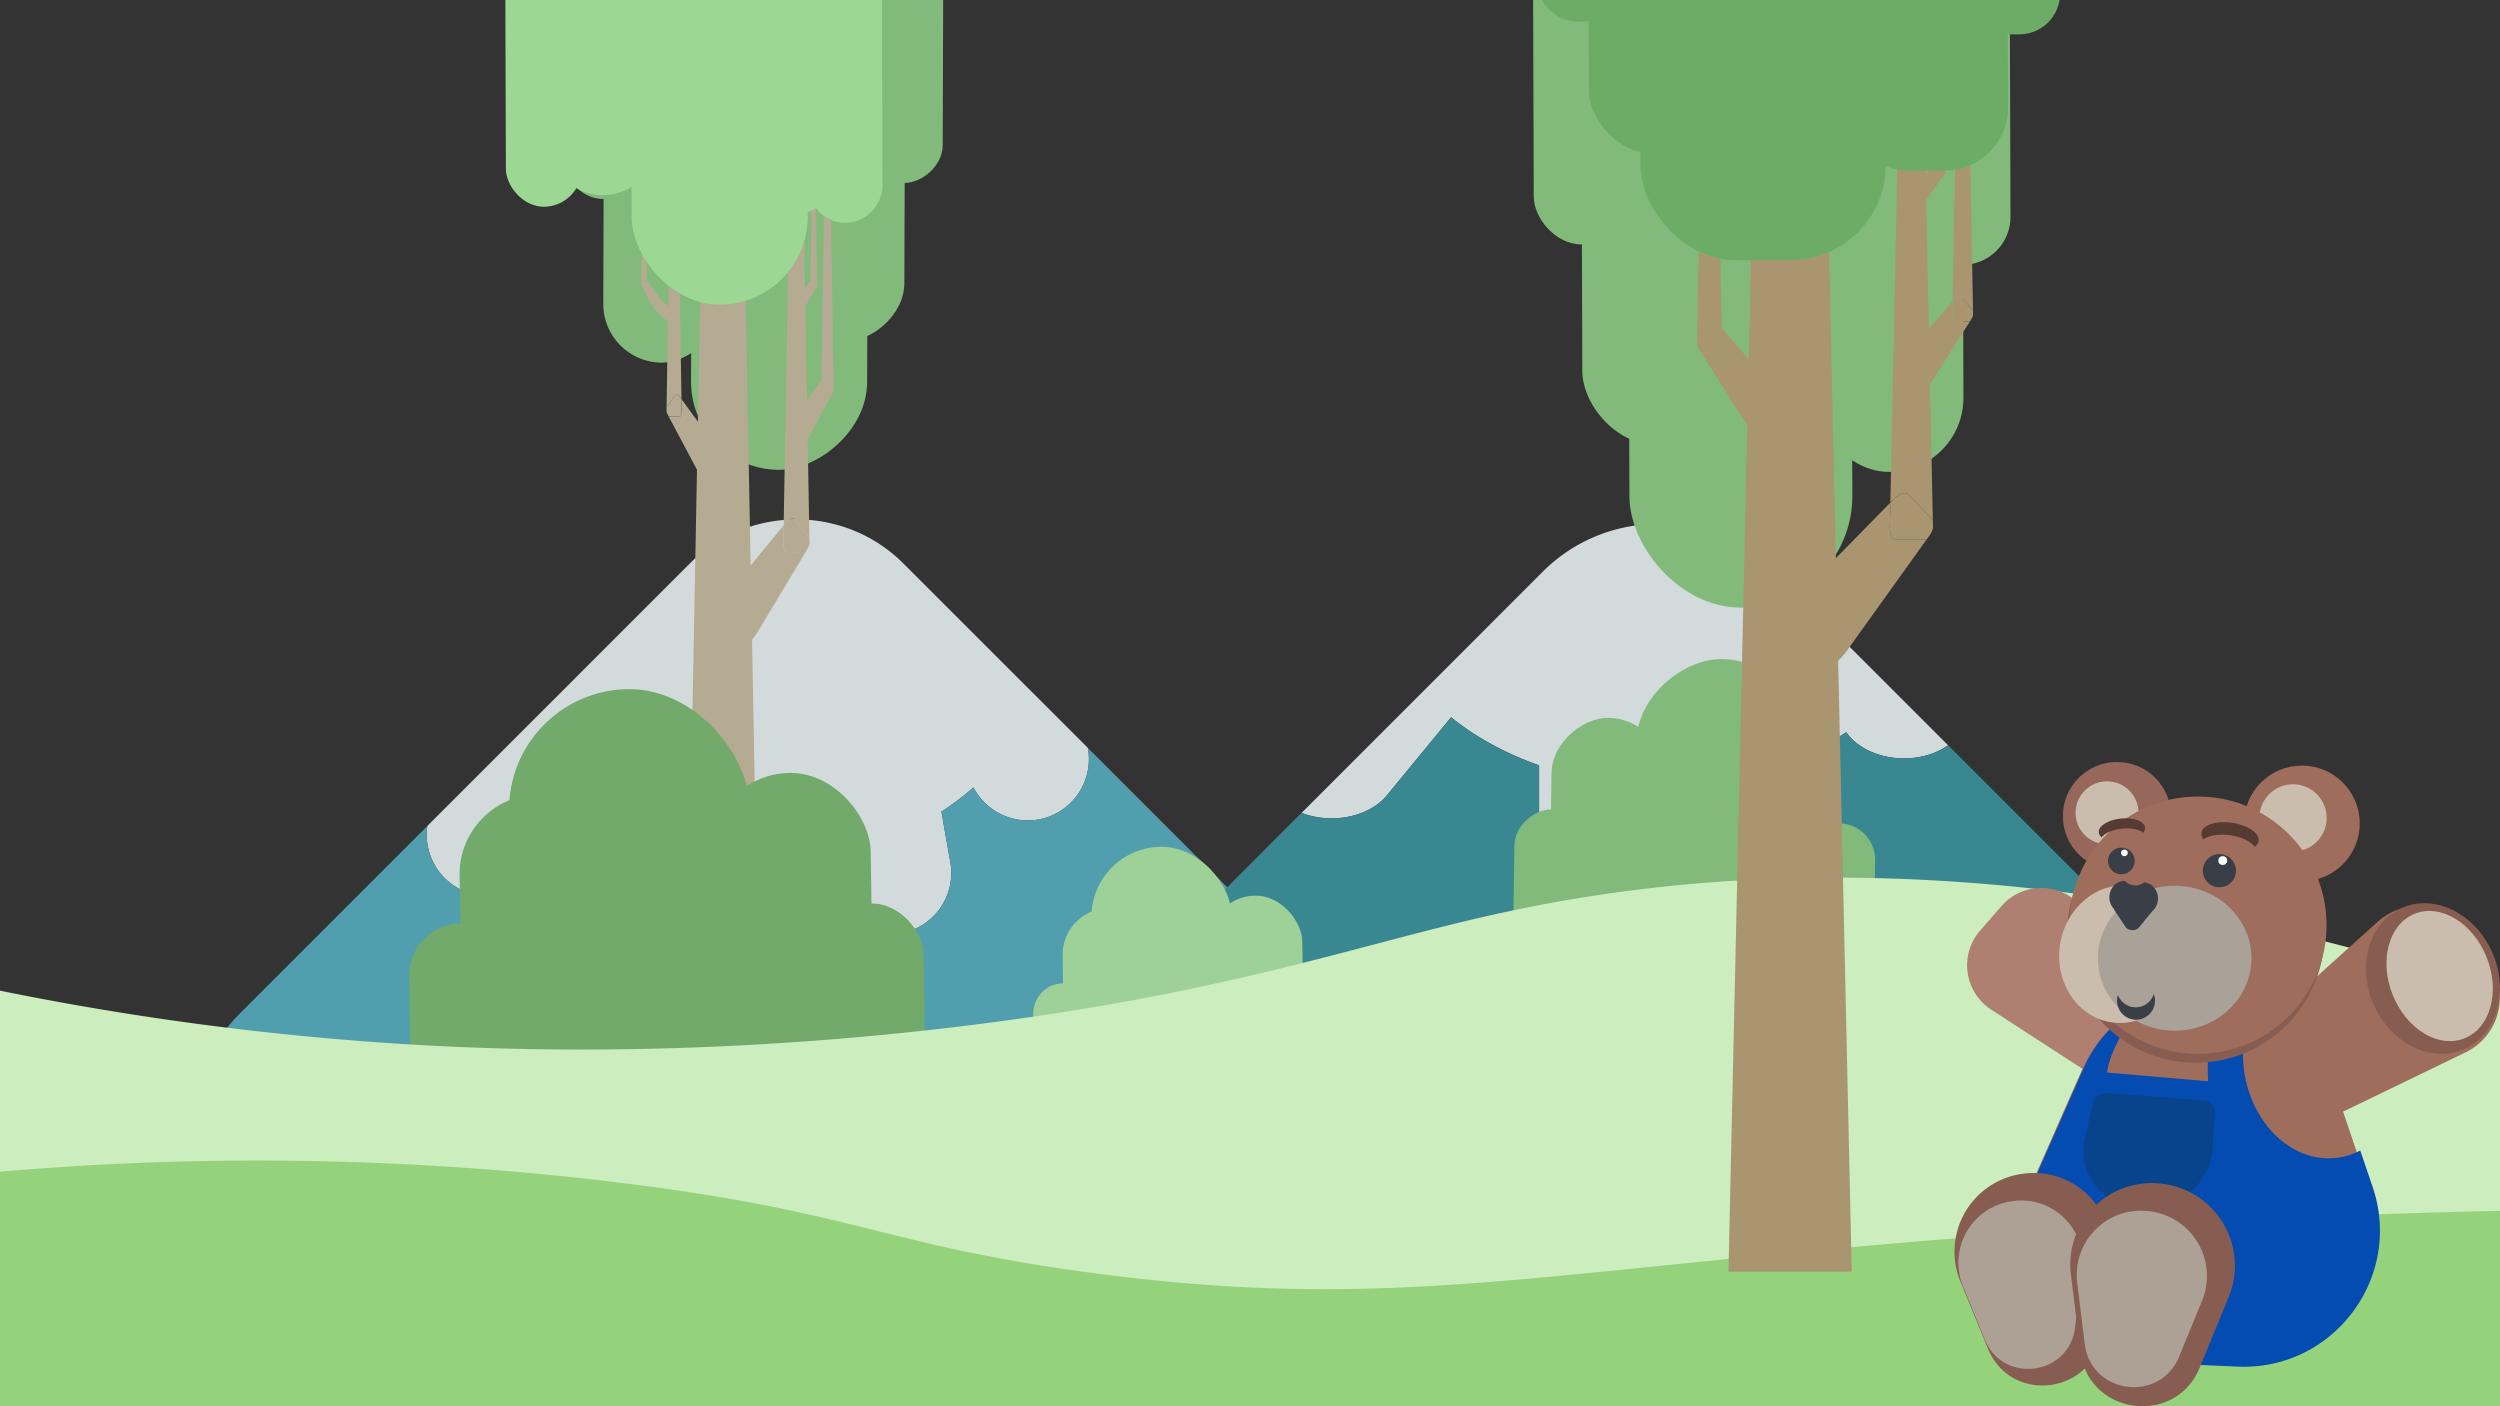 <svg xmlns="http://www.w3.org/2000/svg" xmlns:xlink="http://www.w3.org/1999/xlink" width="1920" height="1080" viewBox="0 0 1920 1080">
  <rect x="0" y="0" width="1920" height="1080" fill="#333333" stroke="none"/>
  <defs>
    <style>
      .cls-1 {
        fill: none;
      }

      .cls-2 {
        clip-path: url(#clip-path);
      }

      .cls-3 {
        fill: #d2dadb;
      }

      .cls-4 {
        fill: #519eae;
      }

      .cls-5 {
        fill: #398791;
      }

      .cls-6 {
        fill: #81ba7a;
      }

      .cls-7 {
        fill: #b5aa92;
      }

      .cls-8 {
        fill: #9cd893;
      }

      .cls-9 {
        fill: #71aa6b;
      }

      .cls-10 {
        fill: #9ed197;
      }

      .cls-11 {
        fill: #ccedbd;
      }

      .cls-12 {
        fill: #95d27c;
      }

      .cls-13 {
        fill: #aa9571;
      }

      .cls-14 {
        fill: #6dac67;
      }

      .cls-15 {
        fill: #af7f72;
      }

      .cls-16 {
        fill: #9f6d5c;
      }

      .cls-17 {
        fill: #044bb2;
      }

      .cls-18 {
        fill: #07448c;
      }

      .cls-19 {
        fill: #875d51;
      }

      .cls-20 {
        fill: #ada195;
      }

      .cls-21 {
        fill: #cbbdad;
      }

      .cls-22 {
        fill: #96675a;
      }

      .cls-23 {
        fill: #aaa199;
      }

      .cls-24 {
        fill: #3a3e47;
      }

      .cls-25 {
        fill: #fcfcfc;
      }

      .cls-26 {
        fill: #563a34;
      }

      .cls-27 {
        clip-path: url(#clip-path-2);
      }

      .cls-28 {
        fill: #3e7738;
      }

      .cls-29 {
        clip-path: url(#clip-path-3);
      }

      .cls-30 {
        fill: #774318;
      }

      .cls-31 {
        fill: #603813;
      }
    </style>
    <clipPath id="clip-path">
      <rect class="cls-1" width="1920" height="1080"/>
    </clipPath>
    <clipPath id="clip-path-2">
      <rect class="cls-1" y="-1236" width="1920" height="1083"/>
    </clipPath>
    <clipPath id="clip-path-3">
      <rect class="cls-1" x="-3.67" y="-1278.7" width="404" height="1162" rx="55.07" transform="translate(2.38 0.67) rotate(-0.2)"/>
    </clipPath>
  </defs>
  <g id="midground">
    <g class="cls-2">
      <g id="mountains">
        <g>
          <path class="cls-3" d="M802.38,628.26a47.17,47.17,0,0,1-54.79-23.51A204.26,204.26,0,0,1,723,623.34l6.94,39.4a47,47,0,0,1-92.57,16.31l-4.25-24.15q-7,.74-14.13,1V740a47,47,0,0,1-94,0V636.81a206,206,0,0,1-63.77-46.49L414.75,665.8a47,47,0,0,1-86.51-31.49l97.19-97.18L529.8,432.76c45.11-45.11,118.93-45.11,164,0L835.48,574.4A47.14,47.14,0,0,1,802.38,628.26Z"/>
          <path class="cls-4" d="M1073.62,860a115.59,115.59,0,0,0-33.82-81.29L835.48,574.4a47,47,0,0,1-87.89,30.35A204.26,204.26,0,0,1,723,623.34l6.94,39.4a47,47,0,0,1-92.57,16.31l-4.25-24.15q-7,.74-14.13,1V740a47,47,0,0,1-94,0V636.81a206,206,0,0,1-63.77-46.49L414.75,665.8a47,47,0,0,1-86.51-31.49l-144.4,144.4A115.59,115.59,0,0,0,150,860Z"/>
        </g>
        <g>
          <path class="cls-3" d="M1065.17,610.79l49.27-59.93c19,15.35,42,27.95,67.59,36.91v81.92c0,20.52,22.41,37.31,49.81,37.31s49.82-16.79,49.82-37.31V602.9q7.56-.18,15-.77l4.51,19.17c4.75,20.22,30.71,33.84,57.7,30.27s45.17-23,40.41-43.21l-7.35-31.28a222.11,222.11,0,0,0,26-14.76c10.7,15.44,34.94,23.68,58.07,18.66a54.9,54.9,0,0,0,20.15-8.61L1362.88,439.08c-49-49-129.08-49-178.05,0L999.65,624.27C1022.55,633.26,1051.41,627.52,1065.17,610.79Z"/>
          <path class="cls-5" d="M1774.88,909a125.63,125.63,0,0,0-36.6-94.52L1496.17,572.37A54.9,54.9,0,0,1,1476,581c-23.13,5-47.37-3.22-58.07-18.66a222.11,222.11,0,0,1-26,14.76l7.35,31.28c4.76,20.21-13.43,39.65-40.41,43.21s-52.95-10.05-57.7-30.27l-4.51-19.17q-7.41.58-15,.77v66.79c0,20.52-22.42,37.31-49.82,37.31S1182,690.21,1182,669.69V587.77c-25.64-9-48.57-21.56-67.59-36.91l-49.27,59.93c-13.76,16.73-42.62,22.47-65.52,13.48L809.43,814.48A125.63,125.63,0,0,0,772.84,909Z"/>
        </g>
      </g>
      <g id="backtree">
        <g>
          <rect class="cls-6" x="350.37" y="44.71" width="496.97" height="135.24" rx="67.62" transform="translate(484.7 710.84) rotate(-89.82)"/>
          <rect class="cls-6" x="484.62" y="51.85" width="330.56" height="89.96" rx="44.98" transform="translate(551.08 746.43) rotate(-89.82)"/>
          <rect class="cls-6" x="343.35" y="68.25" width="330.56" height="89.96" rx="44.98" transform="translate(393.85 621.51) rotate(-89.82)"/>
          <rect class="cls-6" x="588.18" y="4.45" width="213.85" height="58.19" rx="29.1" transform="translate(659.43 728.55) rotate(-89.82)"/>
          <rect class="cls-6" x="357.15" y="16.88" width="213.85" height="58.19" rx="29.1" transform="translate(416.67 509.9) rotate(-89.82)"/>
        </g>
        <g id="tronco">
          <polygon class="cls-7" points="570.14 93.59 540.25 93.59 526.52 830.82 583.87 830.82 570.14 93.59"/>
          <g>
            <path class="cls-7" d="M601.61,416.82l.23-13.36-43.39,52.9c-5.32,6.5-8.35,14.18-6.37,16.65l17.7,22.05c2,2.47,7.53-2.06,12-9.58L618.69,424H604.1C602.66,424,601.54,420.74,601.61,416.82Z"/>
            <path class="cls-7" d="M610.16,398.93l11.2,14a2.48,2.48,0,0,1,.26.42l-5.08-291.44h-9.67c-.07,0-.12.07-.13.16l-4.9,281.43,1.6-1.95C605.93,398.47,608.91,397.37,610.16,398.93Z"/>
            <path class="cls-7" d="M621.67,417.73c0-.3,0-.6,0-.91l-.06-3.51a2.48,2.48,0,0,0-.26-.42l-11.2-14c-1.25-1.56-4.23-.46-6.72,2.58l-1.6,1.95-.23,13.36c-.07,3.92,1,7.16,2.49,7.16h14.59l1.19-2A15.64,15.64,0,0,0,621.67,417.73Z"/>
          </g>
          <g>
            <path class="cls-7" d="M630.67,298.83l.11-7.25L609.92,320.3c-2.56,3.52-4,7.69-3.06,9l8.51,12c1,1.34,3.62-1.12,5.78-5.2l17.73-33.39h-7C631.18,302.72,630.64,301,630.67,298.83Z"/>
            <path class="cls-7" d="M634.78,289.12l5.39,7.58a2.42,2.42,0,0,1,.12.23l-2.44-158.21H633.2s-.06,0-.06.09l-2.36,152.77.77-1.06C632.75,288.87,634.18,288.27,634.78,289.12Z"/>
            <path class="cls-7" d="M640.31,299.32c0-.16,0-.32,0-.49l0-1.9a2.42,2.42,0,0,0-.12-.23l-5.39-7.58c-.6-.85-2-.25-3.23,1.4l-.77,1.06-.11,7.25c0,2.13.51,3.89,1.2,3.89h7l.57-1.08A8.87,8.87,0,0,0,640.31,299.32Z"/>
          </g>
          <g>
            <path class="cls-7" d="M523.51,315.23l-.13-8.72,25.11,34.57c3.08,4.24,4.83,9.26,3.68,10.87l-10.24,14.42c-1.14,1.61-4.35-1.35-7-6.26l-21.35-40.19h8.44C522.9,319.92,523.55,317.8,523.51,315.23Z"/>
            <path class="cls-7" d="M518.56,303.54l-6.48,9.13a1.17,1.17,0,0,0-.15.27l2.94-190.47h5.6s.07,0,.07.11l2.84,183.93-.93-1.28C521,303.24,519.28,302.52,518.56,303.54Z"/>
            <path class="cls-7" d="M511.9,315.83c0-.2,0-.4,0-.6l0-2.29a1.17,1.17,0,0,1,.15-.27l6.48-9.13c.72-1,2.45-.3,3.89,1.69l.93,1.28.13,8.72c0,2.57-.61,4.69-1.45,4.69h-8.44l-.69-1.3A11.16,11.16,0,0,1,511.9,315.83Z"/>
          </g>
          <g>
            <path class="cls-7" d="M496.82,218.63l-.05-3.26,9.38,12.91a46.13,46.13,0,0,0,8.46,7.8v12c-.43.6-12.54-10.9-13.51-12.74l-8-15h3.15C496.59,220.38,496.84,219.58,496.82,218.63Z"/>
            <path class="cls-7" d="M495,214.26l-2.42,3.41a.31.31,0,0,0-.05.1l1.1-71.12h2.09s0,0,0,0l1.06,68.68-.34-.48C495.89,214.15,495.24,213.88,495,214.26Z"/>
            <path class="cls-7" d="M492.49,218.85a1.62,1.62,0,0,1,0-.22l0-.86a.31.31,0,0,1,.05-.1l2.42-3.41c.27-.38.92-.11,1.46.63l.34.48.05,3.26c0,1-.23,1.75-.54,1.75h-3.15l-.26-.49A4,4,0,0,1,492.49,218.85Z"/>
          </g>
          <g>
            <path class="cls-7" d="M622.28,219.38l.07-3.59L610.7,230c-1.43,1.74-2.24,3.8-1.71,4.46l4.75,5.93c.53.66,2-.56,3.23-2.58l9.9-16.51H623C622.57,221.3,622.27,220.43,622.28,219.38Z"/>
            <path class="cls-7" d="M624.58,214.58l3,3.74.07.12-1.37-78.25H623.7a0,0,0,0,0,0,0l-1.31,75.56.43-.52C623.45,214.45,624.25,214.16,624.58,214.58Z"/>
            <path class="cls-7" d="M627.67,219.62v-1.18l-.07-.12-3-3.74c-.33-.42-1.13-.13-1.8.69l-.43.52-.07,3.59c0,1.05.29,1.92.67,1.92h3.92l.32-.53A4.15,4.15,0,0,0,627.67,219.62Z"/>
          </g>
        </g>
        <g>
          <rect class="cls-8" x="484.53" y="-262.94" width="135.24" height="496.97" rx="67.62" transform="translate(0.05 1.69) rotate(-0.18)"/>
          <rect class="cls-8" x="558.21" y="-164.24" width="89.96" height="330.56" rx="44.98" transform="translate(0 1.85) rotate(-0.18)"/>
          <rect class="cls-8" x="416.95" y="-180.64" width="89.96" height="330.56" rx="44.98" transform="translate(0.05 1.41) rotate(-0.18)"/>
          <rect class="cls-8" x="619.3" y="-42.6" width="58.19" height="213.85" rx="29.1" transform="translate(-0.19 1.98) rotate(-0.18)"/>
          <rect class="cls-8" x="388.27" y="-55.03" width="58.19" height="213.85" rx="29.1" transform="translate(-0.16 1.28) rotate(-0.18)"/>
        </g>
      </g>
      <g>
        <rect class="cls-6" x="1179.77" y="581.86" width="281.07" height="129.62" rx="64.81" transform="translate(654.21 1957.28) rotate(-89.15)"/>
        <rect class="cls-6" x="1275.56" y="613.14" width="186.95" height="86.22" rx="43.11" transform="translate(692.65 2015.44) rotate(-89.15)"/>
        <rect class="cls-6" x="1140.37" y="601.62" width="186.95" height="86.22" rx="43.11" transform="translate(570.98 1868.92) rotate(-89.15)"/>
        <rect class="cls-6" x="1351.17" y="664.85" width="120.94" height="55.77" rx="27.89" transform="translate(698.14 2094.01) rotate(-89.15)"/>
        <rect class="cls-6" x="1129.92" y="654.16" width="120.94" height="55.77" rx="27.89" transform="translate(490.84 1862.23) rotate(-89.15)"/>
      </g>
      <g>
        <rect class="cls-9" x="392.64" y="529.21" width="184.84" height="400.81" rx="92.42" transform="translate(980.84 1451.99) rotate(179.15)"/>
        <rect class="cls-9" x="354.09" y="609.97" width="122.95" height="266.6" rx="61.47" transform="translate(842.04 1480.32) rotate(179.15)"/>
        <rect class="cls-9" x="546.87" y="593.54" width="122.95" height="266.6" rx="61.47" transform="translate(1227.35 1444.63) rotate(179.15)"/>
        <rect class="cls-9" x="315.03" y="709.08" width="79.54" height="172.47" rx="39.77" transform="translate(721.3 1585.3) rotate(179.15)"/>
        <rect class="cls-9" x="630.55" y="693.83" width="79.54" height="172.47" rx="39.77" transform="translate(1352.09 1550.14) rotate(179.15)"/>
      </g>
      <g>
        <rect class="cls-10" x="839.12" y="650.38" width="107.77" height="233.69" rx="53.88" transform="translate(-11.23 13.27) rotate(-0.85)"/>
        <rect class="cls-10" x="816.64" y="697.46" width="71.68" height="155.44" rx="35.84" transform="translate(-11.35 12.67) rotate(-0.85)"/>
        <rect class="cls-10" x="929.04" y="687.89" width="71.68" height="155.44" rx="35.84" transform="translate(-11.2 14.33) rotate(-0.85)"/>
        <rect class="cls-10" x="793.87" y="755.25" width="46.37" height="100.56" rx="23.19" transform="translate(-11.8 12.15) rotate(-0.85)"/>
        <rect class="cls-10" x="977.83" y="746.35" width="46.37" height="100.56" rx="23.19" transform="translate(-11.65 14.86) rotate(-0.85)"/>
      </g>
      <path id="middlegrass" class="cls-11" d="M-29.81,754.56A2264.75,2264.75,0,0,0,301,801.26c75.87,5.06,238,12,447.07-14.29,201.76-25.4,298.73-63.12,409-86.75,172.85-37.06,432.15-51,790.23,70.54v346H-33.62Z"/>
      <path id="frontgrass" class="cls-12" d="M-26,902.31A2284.78,2284.78,0,0,1,473.5,908c185.18,22.56,204,48.09,365.09,69.58,238.68,31.86,348.45-4,715.89-30.5,124.6-9,311.57-19.25,543.35-19.06v266H-24.09Z"/>
      <g>
        <g>
          <rect class="cls-6" x="1250.67" y="-162.37" width="171.2" height="629.12" rx="85.6" transform="translate(-0.46 4.09) rotate(-0.18)"/>
          <rect class="cls-6" x="1214.72" y="-76.66" width="113.88" height="418.46" rx="56.94" transform="translate(-0.4 3.89) rotate(-0.18)"/>
          <rect class="cls-6" x="1393.55" y="-55.9" width="113.88" height="418.46" rx="56.94" transform="translate(-0.46 4.44) rotate(-0.18)"/>
          <rect class="cls-6" x="1177.6" y="-82.89" width="73.67" height="270.71" rx="36.83" transform="translate(-0.15 3.72) rotate(-0.18)"/>
          <rect class="cls-6" x="1470.07" y="-67.16" width="73.67" height="270.71" rx="36.83" transform="translate(-0.2 4.61) rotate(-0.18)"/>
        </g>
        <g id="tronco-2" data-name="tronco">
          <polygon class="cls-13" points="1399.47 -42.35 1350.13 -42.35 1327.46 976.66 1422.14 976.66 1399.47 -42.35"/>
          <g>
            <path class="cls-13" d="M1451.42,404.43l.38-18.46-71.62,73.11c-8.79,9-13.79,19.6-10.52,23l29.21,30.49c3.27,3.41,12.43-2.86,19.87-13.25l60.88-85h-24.08C1453.16,414.33,1451.3,409.84,1451.42,404.43Z"/>
            <path class="cls-13" d="M1465.54,379.7,1484,399a3,3,0,0,1,.42.57L1476.07-3.26h-16a.21.21,0,0,0-.2.22l-8.1,389,2.65-2.71C1458.56,379.07,1463.47,377.54,1465.54,379.7Z"/>
            <path class="cls-13" d="M1484.54,405.68c0-.41,0-.83,0-1.25l-.1-4.86a3,3,0,0,0-.42-.57l-18.49-19.3c-2.07-2.16-7-.63-11.09,3.56L1451.8,386l-.38,18.46c-.12,5.41,1.74,9.9,4.12,9.9h24.08l2-2.74A20.41,20.41,0,0,0,1484.54,405.68Z"/>
          </g>
          <g>
            <path class="cls-13" d="M1499.39,241.34l.19-10L1465.14,271c-4.22,4.88-6.62,10.64-5.05,12.49l14,16.55c1.57,1.85,6-1.55,9.55-7.19L1513,246.72h-11.58C1500.23,246.72,1499.34,244.28,1499.39,241.34Z"/>
            <path class="cls-13" d="M1506.18,227.92l8.89,10.48a1.38,1.38,0,0,1,.2.31l-4-218.68h-7.67a.11.11,0,0,0-.1.12l-3.89,211.17,1.27-1.47C1502.82,227.58,1505.19,226.75,1506.18,227.92Z"/>
            <path class="cls-13" d="M1515.31,242c0-.22,0-.45,0-.68l0-2.63a1.38,1.38,0,0,0-.2-.31l-8.89-10.48c-1-1.17-3.36-.34-5.33,1.93l-1.27,1.47-.19,10c-.05,2.94.84,5.38,2,5.38H1513l.94-1.49A11.53,11.53,0,0,0,1515.31,242Z"/>
          </g>
          <g>
            <path class="cls-13" d="M1322.5,264l-.22-12.06,41.45,47.78c5.09,5.87,8,12.81,6.09,15l-16.91,19.92c-1.89,2.23-7.19-1.86-11.5-8.65l-35.23-55.55h13.93C1321.49,270.49,1322.56,267.55,1322.5,264Z"/>
            <path class="cls-13" d="M1314.32,247.85l-10.7,12.62a2,2,0,0,0-.24.37l4.85-263.27h9.24a.14.14,0,0,1,.12.15L1322.28,252l-1.54-1.77C1318.37,247.44,1315.52,246.44,1314.32,247.85Z"/>
            <path class="cls-13" d="M1303.33,264.83c0-.27,0-.54,0-.82l.06-3.17a2,2,0,0,1,.24-.37l10.7-12.62c1.2-1.41,4-.41,6.42,2.33l1.54,1.77.22,12.06c.06,3.54-1,6.48-2.39,6.48h-13.93l-1.14-1.8A13.85,13.85,0,0,1,1303.33,264.83Z"/>
          </g>
          <g>
            <path class="cls-13" d="M1278.44,130.48l-.08-4.5,15.48,17.84c1.9,2.19,7.26,6.62,14,10.78v16.64c-.7.83-20.7-15.06-22.3-17.6l-13.16-20.74h5.2C1278.07,132.9,1278.47,131.8,1278.44,130.48Z"/>
            <path class="cls-13" d="M1275.39,124.45l-4,4.71a.42.42,0,0,0-.09.14l1.81-98.3h3.45a0,0,0,0,1,0,.05l1.75,94.93-.57-.66C1276.9,124.29,1275.84,123.92,1275.39,124.45Z"/>
            <path class="cls-13" d="M1271.29,130.79c0-.1,0-.21,0-.31l0-1.18a.42.42,0,0,1,.09-.14l4-4.71c.45-.53,1.51-.16,2.4.87l.57.66.08,4.5c0,1.32-.37,2.42-.89,2.42h-5.2l-.43-.67A5.27,5.27,0,0,1,1271.29,130.79Z"/>
          </g>
          <g>
            <path class="cls-13" d="M1485.55,131.52l.1-5-19.23,19.63c-2.36,2.41-3.7,5.27-2.82,6.18l7.84,8.19c.88.91,3.34-.77,5.34-3.56l16.34-22.82h-6.46C1486,134.18,1485.52,133,1485.55,131.52Z"/>
            <path class="cls-13" d="M1489.34,124.88l5,5.18a.91.91,0,0,1,.11.16l-2.25-108.16h-4.29a.06.06,0,0,0-.05.06l-2.18,104.44.72-.72C1487.47,124.71,1488.79,124.3,1489.34,124.88Z"/>
            <path class="cls-13" d="M1494.44,131.86c0-.11,0-.23,0-.34l0-1.3a.91.91,0,0,0-.11-.16l-5-5.18c-.55-.58-1.87-.17-3,1l-.72.72-.1,5c0,1.45.47,2.66,1.11,2.66h6.46l.53-.74A5.43,5.43,0,0,0,1494.44,131.86Z"/>
          </g>
        </g>
        <g>
          <rect class="cls-14" x="1259.52" y="-213.89" width="188.29" height="413.78" rx="72.8" transform="translate(0.03 4.14) rotate(-0.18)"/>
          <rect class="cls-14" x="1220.01" y="-157.43" width="125.24" height="275.23" rx="48.43" transform="translate(0.07 3.92) rotate(-0.18)"/>
          <rect class="cls-14" x="1416.66" y="-144.02" width="125.24" height="275.23" rx="48.43" transform="translate(0.03 4.53) rotate(-0.18)"/>
          <rect class="cls-14" x="1179.29" y="-161.45" width="81.02" height="178.05" rx="31.33" transform="translate(0.23 3.73) rotate(-0.18)"/>
          <rect class="cls-14" x="1500.93" y="-151.5" width="81.02" height="178.05" rx="31.33" transform="translate(0.2 4.72) rotate(-0.18)"/>
        </g>
      </g>
      <g>
        <g id="oso">
          <g id="brazo_izq" data-name="brazo izq">
            <path class="cls-15" d="M1655.88,762.42l-57.55-66.52a40.56,40.56,0,0,0-61.27.07l-16.25,18.65a40.57,40.57,0,0,0,8.34,60.71l73.79,47.87C1642.29,848.72,1686.56,797.9,1655.88,762.42Z"/>
          </g>
          <g id="body">
            <path class="cls-16" d="M1599,821.59l-34.28,77.77c-29.34,66.53,17.4,141.74,90,144.92l61.65,2.69c72.65,3.17,125.76-67.68,102.34-136.52L1791.42,830C1761.08,740.84,1637,735.42,1599,821.59Z"/>
          </g>
          <path class="cls-17" d="M1822.12,911.37l-9.46-27.79a52.1,52.1,0,0,1-18.27,5.68c-34.37,4-66.24-26.88-71.17-69-2.35-20.12,1.86-39.17,10.65-54a105.34,105.34,0,0,0-15.47-4.64c-16.58,11.32-24.68,36.13-22.5,68.79l-77.71-6.7c2.51-18.57,16.46-35.7,19.37-47.56a103.56,103.56,0,0,0-37.82,45.34l-34.69,78.69c-29.68,67.33,17.61,143.44,91.12,146.65l62.39,2.72C1792.07,1052.73,1845.82,981,1822.12,911.37Z"/>
          <path class="cls-18" d="M1644.22,927.56l-2.94-.26c-28.35-2.49-46-27.64-40-53.68l6.29-27c1-4.34,5.68-7.54,10.4-7.18l74.8,5.73c4.81.37,8.54,4.26,8.27,8.72l-1.68,27.71C1697.79,908.34,1672.8,930.07,1644.22,927.56Z"/>
          <g id="pies">
            <path class="cls-19" d="M1614.05,1024.09l7-56.46a59.49,59.49,0,0,0-67-66.24l-.73.09a60.31,60.31,0,0,0-47.76,82.65l21.21,51.67C1544.54,1079.14,1608.32,1070.59,1614.05,1024.09Z"/>
            <path class="cls-20" d="M1593.61,1019.63l5.51-44.75a47.15,47.15,0,0,0-53.07-52.5l-.58.08a47.79,47.79,0,0,0-37.85,65.5l16.81,41C1538.52,1063.26,1589.06,1056.48,1593.61,1019.63Z"/>
            <path class="cls-19" d="M1597.75,1038l-7.31-59.29a62.48,62.48,0,0,1,70.32-69.56l.76.11a63.31,63.31,0,0,1,50.16,86.78l-22.27,54.26C1670.73,1095.83,1603.77,1086.85,1597.75,1038Z"/>
            <path class="cls-20" d="M1601.07,1032.13l-5.78-46.88a49.4,49.4,0,0,1,55.61-55l.6.08A50.06,50.06,0,0,1,1691.16,999l-17.61,42.91C1658.78,1077.85,1605.83,1070.74,1601.07,1032.13Z"/>
          </g>
          <g id="brazo_derecho" data-name="brazo derecho">
            <path class="cls-16" d="M1751.18,775.38l75-67.59a46.57,46.57,0,0,1,69.8,8.81l15.86,23.56a46.59,46.59,0,0,1-18.15,68l-90.89,44C1754.37,875.64,1711.17,811.42,1751.18,775.38Z"/>
            <ellipse class="cls-19" cx="1868.52" cy="751.63" rx="49.77" ry="59.29" transform="translate(-144.19 824.5) rotate(-23.99)"/>
            <ellipse class="cls-21" cx="1873.64" cy="749.45" rx="38.86" ry="51.52" transform="translate(-144.33 749.9) rotate(-21.81)"/>
          </g>
          <g id="cabeza">
            <g>
              <circle class="cls-22" cx="1625.84" cy="626.77" r="41.57"/>
              <circle class="cls-21" cx="1618.2" cy="624.23" r="24.18"/>
            </g>
            <g>
              <circle class="cls-16" cx="1767.83" cy="632.39" r="44.43"/>
              <circle class="cls-21" cx="1761.04" cy="628.15" r="25.84"/>
            </g>
            <circle class="cls-19" cx="1686.28" cy="717.33" r="98.83"/>
            <circle class="cls-16" cx="1687.98" cy="710.55" r="98.83"/>
            <g id="ocico">
              <ellipse class="cls-21" cx="1629.47" cy="732.78" rx="52.96" ry="47.92" transform="translate(665.48 2237.05) rotate(-81.56)"/>
              <ellipse class="cls-23" cx="1670.15" cy="735.92" rx="58.97" ry="55.65"/>
            </g>
          </g>
          <g id="ojos">
            <circle id="ojo_derecho" data-name="ojo derecho" class="cls-24" cx="1704.49" cy="668.69" r="12.73"/>
            <circle id="ojo_izquierdo" data-name="ojo izquierdo" class="cls-24" cx="1629.2" cy="661.2" r="10.27"/>
            <circle class="cls-25" cx="1707.07" cy="660.92" r="3.39"/>
            <circle class="cls-25" cx="1631.56" cy="654.98" r="2.55"/>
          </g>
          <g id=":_" data-name=":)">
            <path id="voca_:_" data-name="voca :)" class="cls-24" d="M1654.12,763.39a14.56,14.56,0,0,1-27.54.75,14.85,14.85,0,0,0-.63,3.29,14.57,14.57,0,1,0,28.17-4Z"/>
            <g id="cejas_:_" data-name="cejas :)">
              <path class="cls-26" d="M1712.82,641.48c8.64,1.25,15.75,4.79,18.81,8.88a6.87,6.87,0,0,0,3-4.45c.86-6-8.26-12.22-20.39-14s-22.65,1.65-23.51,7.62a6.84,6.84,0,0,0,1.57,5.1C1696.36,641.6,1704.18,640.23,1712.82,641.48Z"/>
              <path class="cls-26" d="M1629.51,636.41c7-.76,13.27.57,16.49,3.15a5.56,5.56,0,0,0,1.41-4.07c-.52-4.83-8.91-7.89-18.73-6.82s-17.37,5.84-16.84,10.68a5.51,5.51,0,0,0,2.25,3.67C1616.68,639.81,1622.52,637.17,1629.51,636.41Z"/>
            </g>
          </g>
        </g>
        <path id="nariz_v2" class="cls-24" d="M1657.29,690.67c.35-6.86-4.47-12.68-10.75-13a10.67,10.67,0,0,1-14.51-1.06c-6.28-.32-11.66,5-12,11.85a12.88,12.88,0,0,0,3.53,9.66,2.93,2.93,0,0,0,.45,1.08l8.52,12.8c1.92,2.88,7.78,3.17,10,.5l9.76-11.88a3.38,3.38,0,0,0,.36-.54A12.91,12.91,0,0,0,1657.29,690.67Z"/>
      </g>
    </g>
  </g>
  <g id="frontground">
    <g class="cls-27">
      <rect class="cls-28" x="1770.11" y="-280.86" width="400.81" height="218.86" rx="100.57" transform="translate(2134.55 1799.71) rotate(-89.78)"/>
      <g class="cls-29">
        <g>
          <path class="cls-30" d="M111.2-1280.9c-.12,1.82-1.21,18.37-9.31,160.77-2,36-.34,54.84,26,287.53l1.25,11.06c17.18,151.56,19.39,171,16.07,209.27C141-562.78,132-539.8,122.4-515.47c-8.59,21.92-17.48,44.58-25.08,90.33-1.32,8-8.06,50.73-10.5,107.8C83.63-242.85,89-177.87,102.67-124.22,106.18-110.51,110.12-98,113.94-86c9.42,29.75,19.16,60.52,22.58,110.9a388.3,388.3,0,0,1,.59,44.31c-.39,12.1-.79,24.6.42,46.92.51,9.48,1.23,19.21,2.13,28.94l23.27-.25c3.65,0,6.71-5.29,7.7-12.45-2.63-10.93-5.67-22.44-8.94-34.82-3.43-13-7-26.44-10.57-41.15C143.48,25,123.17-58.47,116.64-155.42c-7.44-110.41,5.94-198.75,13.94-251.53,11-72.55,23-110.88,33.08-140.37l-2.8-258.36c-7.53-34.05-16.14-78.88-25.14-143.34-8.64-61.89-18.43-132-19.42-223.28v-.59A1421.82,1421.82,0,0,1,122.46-1321l-7.18.08c-.62,7.17-1.46,15.1-2.37,23.7C112.35-1292,111.78-1286.6,111.2-1280.9Z"/>
          <path class="cls-30" d="M125-157.71c6.32,93.82,26.14,175.23,33.6,205.88,3.51,14.43,7,27.73,10.42,40.59L170.62,95l-2.14-197.72c-3.41,29.26-8.44,47.5-14.23,47.56C142.94-55.09,133-124.4,132.09-210s7.49-155.14,18.8-155.26c5.79-.06,11.21,18.06,15.26,47.24L164-516.68c-8.17,26.13-17.08,60.75-25.4,115.67C130.82-349.73,117.82-263.9,125-157.71Z"/>
          <path class="cls-30" d="M98.72,38.11c-4.65-23.47-10-35.28-16.13-49-1-2.28-2.09-4.62-3.16-7.08L81,127.93c.1,9.78,3.89,17.74,8.42,17.69l14.42-.15C106.68,105.7,105,69.74,98.72,38.11Z"/>
          <path class="cls-30" d="M128.7,67.64a348.6,348.6,0,0,0-.51-40.41C125.05-18.94,116.29-46.61,107-75.92c-3.93-12.41-8-25.25-11.69-39.74-34.39-134.6-8.95-297.74-5.93-315.89,8.1-48.79,17.9-73.78,26.54-95.83,9.21-23.46,17.15-43.72,21-88.56,3-34.39.83-53.42-16-201.58l-1.25-11.06c-12.44-109.65-20.24-179.13-23.86-219.3-3.47-38.51-3.53-54.2-2.36-74.8,8.32-146.31,9.31-161.12,9.42-162.18.59-5.88,1.18-11.39,1.74-16.71.7-6.52,1.39-13.09,2-19.23l-20,.21c.1.22.19.44.3.67a89.55,89.55,0,0,1,6.52,19.62c2.65,12.49,4.9,36.18-6.19,97.32-4.23,23.31-7.87,38-10.52,48.77-1.22,4.91-2.27,9.16-3.06,13-7.06,33.88-.45,63.53,8.69,104.56,6.78,30.39,14.45,64.82,18.1,109,4.27,51.73,0,80.11-4.93,113-4.87,32.4-10.38,69.11-8.75,139.73,1,44.51,4.05,67.18,6.72,87.19,2.86,21.54,5.34,40.14,3.84,76.86-2.28,56-10.7,84-19.61,113.56-.8,2.66-1.6,5.33-2.4,8l3.72,343.4c3.26,8.76,6.39,15.71,9.45,22.51,6.48,14.39,12.61,28,17.88,54.63,6.74,34,8.71,72.24,5.94,114.15l18.72-.2c-.81-9.18-1.47-18.33-2-27.25C127.86,93.92,128.31,80,128.7,67.64ZM94.07-680.17c-.69-64.16,5.17-116.25,13.1-116.33s14.92,51.86,15.61,116-5.17,116.25-13.09,116.33S94.77-616,94.07-680.17Z"/>
          <path class="cls-31" d="M130.58-406.95c-8,52.78-21.38,141.12-13.94,251.53C123.17-58.47,143.48,25,151.12,56.41c3.59,14.71,7.14,28.15,10.57,41.15,3.27,12.38,6.31,23.89,8.94,34.82A36.48,36.48,0,0,0,171,127l-.35-32L169,88.76c-3.4-12.86-6.91-26.16-10.42-40.59C151.11,17.52,131.29-63.89,125-157.71c-7.15-106.19,5.85-192,13.62-243.3,8.32-54.92,17.23-89.54,25.4-115.67l-.33-30.64C153.54-517.83,141.57-479.5,130.58-406.95Z"/>
          <path class="cls-31" d="M137.53,116.14c-1.21-22.32-.81-34.82-.42-46.92a388.3,388.3,0,0,0-.59-44.31C133.1-25.47,123.36-56.24,113.94-86c-3.82-12.06-7.76-24.52-11.27-38.23-13.7-53.65-19-118.63-15.85-193.12,2.44-57.07,9.18-99.81,10.5-107.8,7.6-45.75,16.49-68.41,25.08-90.33,9.55-24.33,18.56-47.31,22.85-96.8,3.32-38.24,1.11-57.71-16.07-209.27l-1.25-11.06c-26.38-232.69-28.09-251.5-26-287.53,8.1-142.4,9.19-158.95,9.31-160.77.58-5.7,1.15-11.08,1.71-16.3.91-8.6,1.75-16.53,2.37-23.7l-8.63.1c-.57,6.14-1.26,12.71-2,19.23-.56,5.32-1.15,10.83-1.74,16.71-.11,1.06-1.1,15.87-9.42,162.18-1.17,20.6-1.11,36.29,2.36,74.8,3.62,40.17,11.42,109.65,23.86,219.3L121-817.52c16.8,148.16,19,167.19,16,201.58-3.89,44.84-11.83,65.1-21,88.56-8.64,22.05-18.44,47-26.54,95.83-3,18.15-28.46,181.29,5.93,315.89C99-101.17,103.08-88.33,107-75.92c9.28,29.31,18,57,21.18,103.15a348.6,348.6,0,0,1,.51,40.41c-.39,12.32-.84,26.28.46,50.28.48,8.92,1.14,18.07,2,27.25l8.55-.09C138.76,135.35,138,125.62,137.53,116.14Zm-26.33-1397a1.31,1.31,0,0,1,0,.18Z"/>
          <path class="cls-31" d="M106.45,31.22C101.18,4.57,95.05-9,88.57-23.41c-3.06-6.8-6.19-13.75-9.45-22.51l.31,28c1.07,2.46,2.13,4.8,3.16,7.08,6.16,13.68,11.48,25.49,16.13,49,6.26,31.63,8,67.59,5.13,107.36l8.54-.1C115.16,103.46,113.19,65.23,106.45,31.22Z"/>
        </g>
        <g>
          <path class="cls-30" d="M355.82-1299.87c.17,1.81,1.65,18.34,13.12,160.5,2.91,36,1.65,54.82-19.2,288.07l-1,11.09c-13.59,151.92-15.33,171.44-11.11,209.58,5.47,49.38,15,72.14,25.14,96.24,9.12,21.71,18.54,44.15,27.22,89.71,1.52,7.95,9.27,50.52,13.06,107.52,4.95,74.4,1.16,139.48-11.27,193.44-3.18,13.79-6.82,26.34-10.35,38.48-8.71,30-17.72,61-19.95,111.41A388.31,388.31,0,0,0,362,50.49c.67,12.08,1.37,24.57.69,46.91-.28,9.49-.77,19.23-1.44,29l-23.27.3c-3.66,0-6.84-5.12-8-12.26,2.37-11,5.13-22.56,8.11-35,3.13-13.07,6.36-26.59,9.59-41.38,6.9-31.6,25.23-115.51,29.45-212.59,4.82-110.55-10.66-198.55-19.9-251.13C344.48-498,331.6-536,320.78-565.25L317.45-823.6c6.72-34.23,14.27-79.25,21.73-143.91,7.17-62.07,15.3-132.42,14.12-223.67v-.59a1422.29,1422.29,0,0,0-9.68-147.9l7.18-.09c.79,7.15,1.82,15.06,2.94,23.64C354.41-1310.93,355.11-1305.56,355.82-1299.87Z"/>
          <path class="cls-30" d="M368.71-176.67C364.61-82.73,346.74-.87,340,30c-3.17,14.51-6.37,27.89-9.46,40.83q-.75,3.14-1.49,6.22l-2.55-197.71c4.1,29.17,9.56,47.28,15.35,47.21,11.31-.15,19.59-69.68,18.48-155.31s-11.16-154.92-22.47-154.77c-5.79.08-10.78,18.32-14.13,47.59l-2.56-198.62c8.79,25.92,18.52,60.32,28.14,115C358.3-368.5,373.34-283,368.71-176.67Z"/>
          <path class="cls-30" d="M399.6,18.47c4.09-23.57,9.13-35.51,15-49.33,1-2.3,2-4.67,3-7.15l1.88,145.85c.12,9.78-3.48,17.83-8,17.89l-14.41.19C393.24,86.23,394.09,50.24,399.6,18.47Z"/>
          <path class="cls-30" d="M371.06,99c-.27,8.93-.71,18.1-1.31,27.29l18.72-.24c-3.76-41.84-2.69-80.11,3.23-114.26,4.64-26.77,10.44-40.51,16.58-55,2.9-6.86,5.86-13.88,8.91-22.72l-4.42-343.39-2.59-8c-9.61-29.39-18.69-57.16-22.3-113.06-2.37-36.68-.34-55.34,2-76.94,2.19-20.06,4.67-42.8,4.64-87.32,0-70.64-6.42-107.21-12.05-139.48-5.72-32.74-10.66-61-7.61-112.82,2.59-44.26,9.45-78.87,15.5-109.41,8.17-41.24,14.07-71,6.21-104.74-.88-3.8-2-8-3.36-12.91-2.91-10.67-6.9-25.29-11.68-48.5-12.54-60.86-10.86-84.59-8.5-97.15a89.32,89.32,0,0,1,6.05-19.76l.29-.68-20,.26c.72,6.12,1.57,12.68,2.42,19.18.69,5.31,1.41,10.8,2.14,16.66.13,1.06,1.48,15.85,13.26,161.92,1.66,20.56,2,36.25-.58,74.83C374-1027,367.84-957.4,358-847.48l-1,11.09c-13.28,148.51-15,167.59-11.18,201.9,5,44.74,13.37,64.81,23.13,88,9.17,21.84,19.56,46.59,28.81,95.17,3.45,18.08,32.76,180.57,1.57,315.94-3.36,14.57-7.11,27.51-10.75,40C380-65.81,371.92-37.94,369.88,8.29a350.22,350.22,0,0,0,.44,40.42C371,61,371.78,75,371.06,99Zm3.28-682.34c-7.92.1-15-51.83-15.85-116s4.93-116.25,12.86-116.36,15,51.83,15.85,116S382.27-583.46,374.34-583.36Z"/>
          <path class="cls-31" d="M357.19-425.71c9.24,52.58,24.72,140.58,19.9,251.13C372.87-77.5,354.54,6.41,347.64,38c-3.23,14.79-6.46,28.31-9.59,41.38-3,12.47-5.74,24-8.11,35a37.32,37.32,0,0,1-.47-5.42l-.41-32q.74-3.09,1.49-6.22C333.64,57.84,336.84,44.46,340,30c6.73-30.82,24.6-112.68,28.7-206.62C373.34-283,358.3-368.5,349.32-419.58c-9.62-54.71-19.35-89.11-28.14-115l-.4-30.64C331.6-536,344.48-498,357.19-425.71Z"/>
          <path class="cls-31" d="M361.21,126.38l8.54-.11c.6-9.19,1-18.36,1.31-27.29.72-24-.05-38-.74-50.27a350.22,350.22,0,0,1-.44-40.42c2-46.23,10.14-74.1,18.72-103.62,3.64-12.5,7.39-25.44,10.75-40,31.19-135.37,1.88-297.86-1.57-315.94-9.25-48.58-19.64-73.33-28.81-95.17-9.76-23.23-18.18-43.3-23.13-88-3.8-34.31-2.1-53.39,11.18-201.9l1-11.09c9.83-109.92,16-179.56,18.65-219.8,2.55-38.58,2.24-54.27.58-74.83C365.46-1288.18,364.11-1303,364-1304c-.73-5.86-1.45-11.35-2.14-16.66-.85-6.5-1.7-13.06-2.42-19.18l-8.63.11c.79,7.15,1.82,15.06,2.94,23.64.68,5.19,1.38,10.56,2.09,16.25.17,1.81,1.65,18.34,13.12,160.5,2.91,36,1.65,54.82-19.2,288.07l-1,11.09c-13.59,151.92-15.33,171.44-11.11,209.58,5.47,49.38,15,72.14,25.14,96.24,9.12,21.71,18.54,44.15,27.22,89.71,1.52,7.95,9.27,50.52,13.06,107.52,4.95,74.4,1.16,139.48-11.27,193.44-3.18,13.79-6.82,26.34-10.35,38.48-8.71,30-17.72,61-19.95,111.41A388.31,388.31,0,0,0,362,50.49c.67,12.08,1.37,24.57.69,46.91C362.37,106.89,361.88,116.63,361.21,126.38Zm-5.36-1426a1,1,0,0,1,0-.17Z"/>
          <path class="cls-31" d="M391.7,11.77c4.64-26.77,10.44-40.51,16.58-55,2.9-6.86,5.86-13.88,8.91-22.72l.37,28c-1,2.48-2,4.85-3,7.15C408.73-17,403.69-5.1,399.6,18.47c-5.51,31.77-6.36,67.76-2.58,107.45l-8.55.11C384.71,84.19,385.78,45.92,391.7,11.77Z"/>
        </g>
      </g>
      <g>
        <rect class="cls-28" x="-54.89" y="-183.86" width="400.81" height="218.86" rx="100.57" transform="translate(219.41 71.36) rotate(-89.78)"/>
        <rect class="cls-28" x="-70.35" y="-134.91" width="266.6" height="145.57" rx="66.89" transform="translate(124.83 1.07) rotate(-89.78)"/>
        <rect class="cls-28" x="158.23" y="-147.62" width="266.6" height="145.57" rx="66.89" transform="translate(365.27 216.97) rotate(-89.78)"/>
        <rect class="cls-28" x="239.49" y="-105.71" width="248.84" height="94.17" rx="47.09" transform="translate(421.17 305.51) rotate(-89.78)"/>
      </g>
    </g>
  </g>
</svg>
